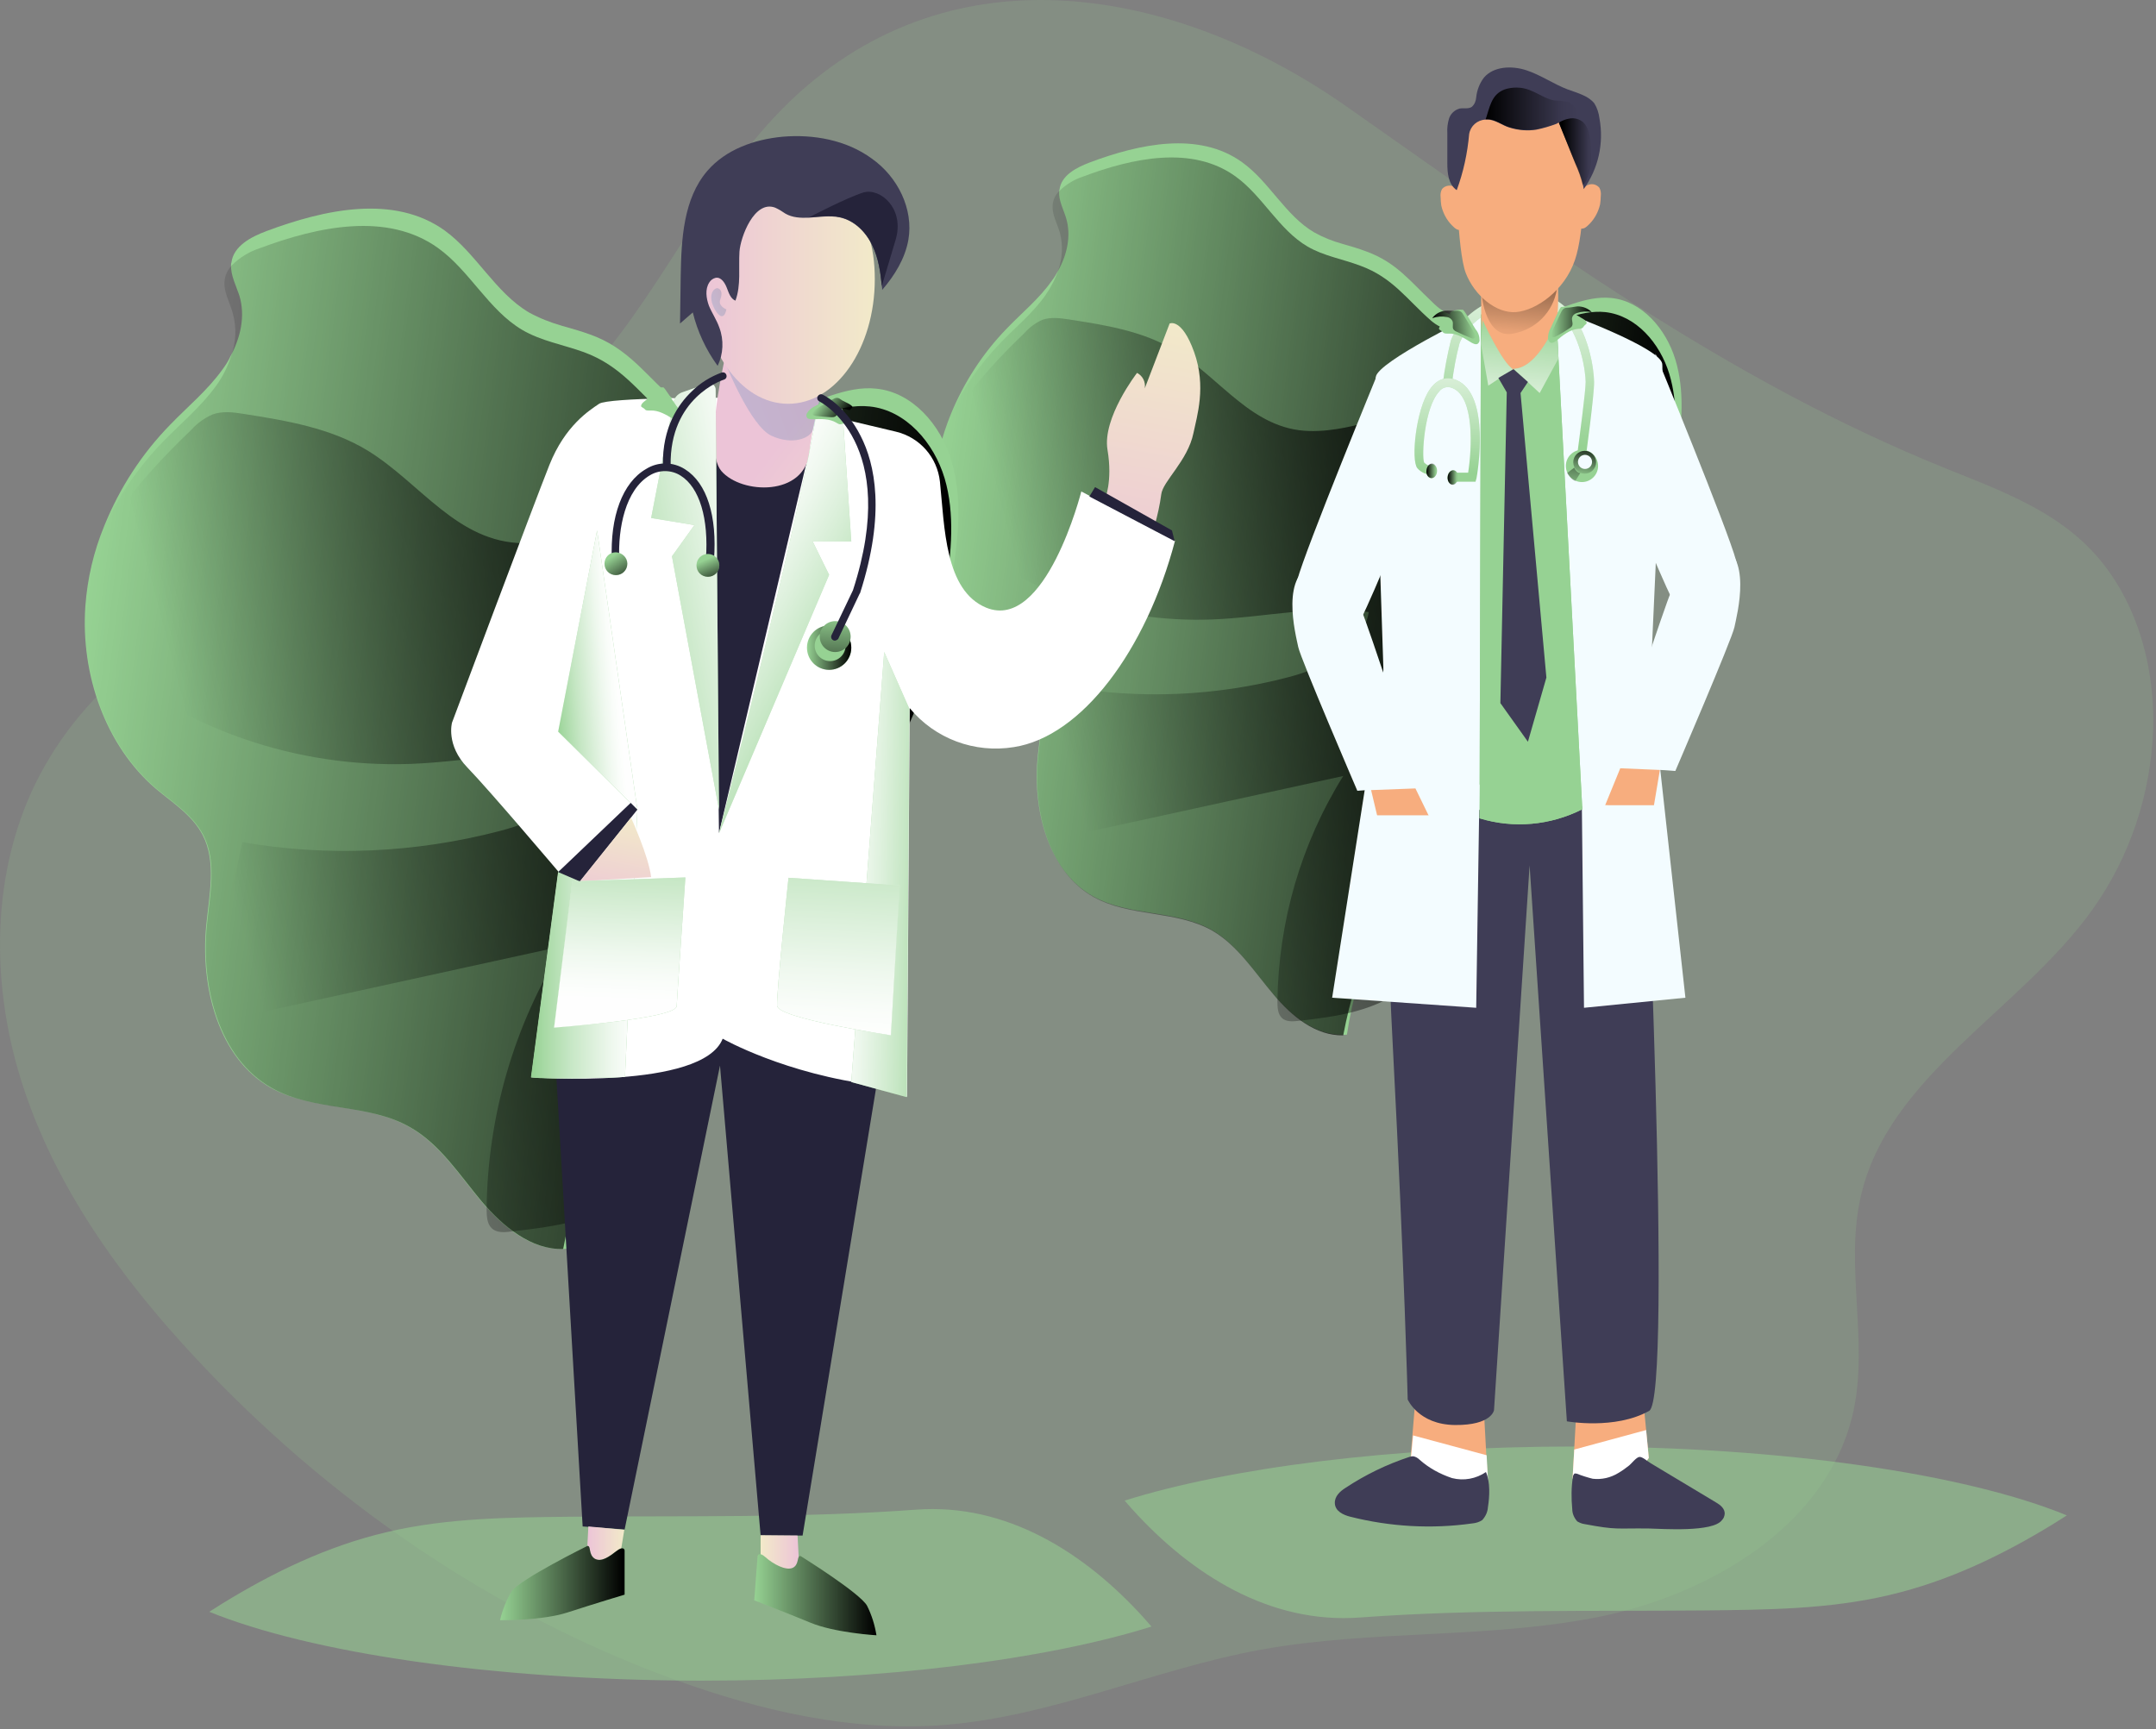 <svg width="793" height="636" viewBox="0 0 793 636" fill="none" xmlns="http://www.w3.org/2000/svg">
<rect x="0" y="0" width="793" height="636" fill="#808080" stroke="none"/>
<path opacity="0.18" d="M291.005 36.827C259.016 67.347 242.342 110.966 211.465 142.351C154.898 199.809 57.078 211.177 16.814 281.115C-3.318 315.96 -4.182 359.579 7.922 397.884C20.026 436.189 44.11 469.675 71.529 499.084C120.192 551.476 180.711 593.241 247.777 617.706C279.642 629.322 313.484 637.106 347.202 634.511C387.095 631.422 424.395 614 463.671 606.833C505.17 599.295 548.151 603.002 589.404 594.476C630.656 585.827 673.019 560.002 681.788 518.731C687.223 493.029 678.577 465.845 684.382 440.267C694.51 395.536 742.926 371.935 769.604 334.619C783.437 315.219 791.094 292.112 791.959 268.264C792.7 242.933 784.672 216.491 766.145 199.315C752.189 186.341 733.662 179.545 715.877 172.378C634.114 139.386 566.925 89.342 495.289 39.175C433.905 -3.95 351.278 -20.507 291.005 36.827Z" fill="#96D293"/>
<path d="M616.822 167.806C614.846 180.904 612.005 194.002 607.065 206.235C606.324 207.841 605.706 209.447 604.965 211.054C585.945 251.954 545.434 277.903 520.485 315.466C514.927 323.869 510.234 332.765 506.281 342.033C506.158 342.156 506.158 342.28 506.034 342.527C500.97 354.76 497.389 367.487 495.413 380.585C494.918 380.585 494.424 380.709 493.93 380.585C483.803 380.832 474.91 373.542 468.24 365.51C461.2 357.231 455.148 347.593 445.885 342.156C432.546 334.495 415.378 337.214 402.039 329.676C385.613 320.409 379.808 298.167 381.66 278.52C382.649 268.882 384.872 258.379 380.549 249.977C377.338 243.675 371.039 239.968 365.851 235.396C350.042 221.804 342.137 199.315 343.62 177.938C344.237 169.165 346.337 160.639 349.672 152.484C354.488 140.745 361.405 129.995 370.298 120.851C375.856 115.044 382.155 109.978 386.848 103.305C387.836 102.069 388.577 100.71 389.318 99.351C392.529 93.543 394.011 86.624 392.159 80.322C391.171 76.986 389.318 73.773 389.565 70.313C389.565 70.19 389.565 69.942 389.689 69.819C390.306 64.506 395.864 61.664 400.681 59.81C419.084 52.89 440.945 48.195 456.878 59.687C466.882 66.853 472.81 79.333 483.432 85.512C486.767 87.365 490.225 88.724 493.807 89.713C496.771 90.578 499.859 91.443 502.7 92.555C513.568 96.509 518.879 103.676 526.537 110.842C527.154 111.46 527.772 112.078 528.513 112.696C536.788 119.986 554.326 118.751 564.207 116.403C573.717 114.179 582.981 108.618 592.614 109.607C603.977 110.719 612.746 120.975 616.205 132.219C619.663 143.464 618.675 156.067 616.822 167.806Z" fill="#96D293"/>
<path d="M614.599 172.996C612.623 185.97 609.906 198.945 604.842 211.178C604.842 211.301 604.842 211.301 604.718 211.425C586.809 255.043 544.075 281.733 518.138 320.78C513.568 327.576 509.616 334.743 506.158 342.28C506.034 342.404 506.034 342.527 506.034 342.774C500.476 354.884 496.524 367.735 494.054 380.832C483.926 381.08 475.034 373.789 468.364 365.758C461.324 357.479 455.272 347.841 446.009 342.404C432.67 334.743 415.502 337.461 402.163 329.924C385.736 320.656 379.931 298.415 381.784 278.768C382.772 269.13 384.995 258.627 380.549 250.224C377.338 243.922 371.039 240.215 365.851 235.643C350.042 222.051 342.137 199.562 343.62 178.186C344.237 169.413 346.213 160.887 349.548 152.731C354.118 142.97 360.417 133.949 367.951 126.165C373.509 120.357 379.808 115.291 384.501 108.619C386.477 105.777 388.083 102.811 389.195 99.475C390.8 95.026 391.047 90.207 389.812 85.512C388.824 82.052 386.724 78.716 387.218 75.009C387.465 73.279 388.206 71.672 389.442 70.437C391.912 67.966 394.876 66.112 398.211 65C416.614 58.08 438.475 53.385 454.407 64.876C464.412 72.043 470.34 84.523 480.962 90.702C486.89 94.161 493.807 95.273 500.353 97.745C512.21 102.07 517.397 110.101 526.29 117.886C534.565 125.176 552.103 124.064 561.984 121.593C571.494 119.369 580.757 113.808 590.391 114.797C601.754 116.032 610.523 126.165 613.981 137.533C617.44 148.901 616.452 161.257 614.599 172.996Z" fill="url(#paint0_linear)"/>
<path d="M432.547 129.13C420.814 121.84 406.857 119.616 393.271 117.515C389.936 117.021 386.602 116.527 383.39 117.639C380.92 118.751 378.697 120.357 376.844 122.458C360.294 138.398 343.62 157.056 341.397 180.41C341.027 182.634 341.274 184.858 341.768 187.082C342.879 190.048 345.102 192.272 347.449 194.126C374.992 217.109 409.945 229.218 445.886 227.859C465.153 227.117 484.421 222.422 503.441 225.14C501.218 238.733 486.644 245.776 473.799 249.112C447.368 256.032 419.702 257.267 392.777 252.695L379.932 310.4L494.055 285.44C478.492 310.4 470.217 339.067 469.847 368.352C469.847 370.577 469.97 372.924 471.452 374.407C472.935 375.89 475.405 375.766 477.504 375.519C491.708 373.913 506.9 371.936 517.892 362.174C524.314 356.49 528.637 348.705 531.972 340.55C539.63 321.398 541.853 300.515 549.016 281.239C555.809 262.951 566.925 246.764 574.336 228.724C588.416 194.126 577.176 148.654 535.06 148.901C517.027 148.901 499.489 159.033 481.58 158.539C460.707 158.044 449.221 139.386 432.547 129.13Z" fill="url(#paint1_linear)"/>
<path opacity="0.54" d="M760.217 557.407L755.524 560.373C736.627 571.988 716.619 581.626 695.005 586.692C672.649 592.005 649.43 592.129 626.58 592.376C584.464 592.747 542.224 591.882 500.23 594.971C467.13 597.442 438.229 579.278 416.368 555.059C415.503 554.071 414.515 552.959 413.65 551.97C452.309 539.861 512.211 532.076 579.523 532.076C656.099 532.076 723.165 542.209 760.217 557.407Z" fill="#96D293"/>
<path opacity="0.54" d="M76.964 592.87L81.657 589.905C100.554 578.289 120.563 568.651 142.177 563.585C164.532 558.272 187.752 558.148 210.601 557.901C252.718 557.53 294.958 558.395 336.951 555.306C370.051 552.835 398.953 570.999 420.814 595.218C421.678 596.206 422.666 597.318 423.531 598.307C384.872 610.416 324.97 618.201 257.658 618.201C181.082 618.077 114.017 607.945 76.964 592.87Z" fill="#96D293"/>
<path d="M604.72 518.237L606.449 536.277C606.449 536.277 599.532 546.657 590.516 547.398C581.5 548.016 578.412 543.691 578.412 543.691L579.894 517.248" fill="#F7AD7E"/>
<path d="M578.412 543.815L579.03 533.188L605.461 526.021L606.449 536.277C606.449 536.277 599.532 546.657 590.516 547.398C581.5 548.016 578.412 543.815 578.412 543.815Z" fill="white"/>
<path d="M520.61 514.406L518.634 538.625C518.634 538.625 525.674 549.375 534.937 549.993C544.2 550.734 547.288 546.286 547.288 546.286L545.806 519.102" fill="#F7AD7E"/>
<path d="M547.411 546.286L546.793 535.288L519.745 527.998L518.757 538.501C518.757 538.501 525.797 549.251 535.06 549.869C544.323 550.487 547.411 546.286 547.411 546.286Z" fill="white"/>
<path d="M509.988 283.587C509.988 283.587 508.382 309.906 512.458 388.123C516.534 466.339 517.769 514.777 517.769 514.777C517.769 514.777 521.721 524.044 535.183 524.168C548.646 524.291 549.511 518.731 549.511 518.731L562.603 318.308L576.312 522.809C576.312 522.809 593.974 526.021 606.572 518.978C615.464 514.036 604.596 283.216 604.596 283.216C604.596 283.216 561.491 307.064 509.988 283.587Z" fill="#3F3D56"/>
<path d="M542.594 115.661C542.594 115.661 506.776 132.96 506.035 138.644C505.171 144.328 510.111 283.586 510.111 283.586C510.111 283.586 521.721 298.661 557.292 298.661C593.727 298.661 603.113 288.282 604.719 283.339C606.325 278.52 612.13 139.633 611.389 133.825C610.648 128.018 577.547 115.785 577.547 115.785L542.594 115.661Z" fill="#F3FCFF"/>
<path d="M583.104 169.412L579.893 168.918C581.005 160.516 583.228 143.834 583.228 140.498C583.228 137.162 581.499 122.705 573.594 115.414C570.136 112.202 565.566 110.719 560.873 111.213C541.852 112.943 537.035 125.547 536.788 126.412C535.553 131.107 534.689 135.926 534.071 140.745H530.736C531.354 135.679 532.342 130.613 533.577 125.547V125.423C533.824 124.805 538.764 109.854 560.502 108C566.06 107.383 571.618 109.113 575.694 112.943C584.586 121.098 586.315 136.668 586.315 140.498C586.439 144.946 583.228 168.424 583.104 169.412Z" fill="#96D293"/>
<path d="M583.104 169.412L579.893 168.918C581.005 160.516 583.228 143.834 583.228 140.498C583.228 137.162 581.499 122.705 573.594 115.414C570.136 112.202 565.566 110.719 560.873 111.213C541.852 112.943 537.035 125.547 536.788 126.412C535.553 131.107 534.689 135.926 534.071 140.745H530.736C531.354 135.679 532.342 130.613 533.577 125.547V125.423C533.824 124.805 538.764 109.854 560.502 108C566.06 107.383 571.618 109.113 575.694 112.943C584.586 121.098 586.315 136.668 586.315 140.498C586.439 144.946 583.228 168.424 583.104 169.412Z" fill="url(#paint2_linear)"/>
<path d="M581.746 288.776L582.611 370.699L619.911 366.992L605.583 237.002L581.746 288.776Z" fill="#F3FCFF"/>
<path d="M544.693 115.661L544.199 301.009C556.797 304.839 570.26 303.604 581.993 297.673L572.359 115.538L558.403 118.874L544.693 115.661Z" fill="#96D293"/>
<path d="M544.693 115.661L544.199 301.009C556.797 304.839 570.26 303.604 581.993 297.673L572.359 115.538L558.403 118.874L544.693 115.661Z" fill="#96D293"/>
<path d="M544.94 94.655C544.94 94.655 544.693 107.135 544.817 116.279C544.94 123.075 546.916 136.173 559.267 136.173C571.618 136.173 572.977 119.492 572.853 116.279C573.224 111.46 573.224 106.517 572.853 101.698C571.989 93.914 545.681 89.218 544.94 94.655Z" fill="#F7AD7E"/>
<path d="M545.064 108.989C545.064 108.989 546.547 124.805 556.551 122.704C564.826 121.222 571.248 114.796 572.607 106.517C573.348 102.934 572.236 99.351 569.519 96.879L545.064 108.989Z" fill="url(#paint3_linear)"/>
<path d="M579.277 95.644C575.448 107.012 564.95 114.179 557.663 114.797C550.376 115.414 542.347 108.742 539.136 100.463C535.925 92.184 535.431 60.181 535.431 60.181C535.307 58.08 535.801 55.98 536.666 54.003C537.654 51.655 539.507 44.735 542.1 42.635C553.71 39.545 565.938 39.916 577.424 43.376C579.894 45.477 581.129 52.273 581.623 53.508C581.87 54.25 581.994 54.991 582.117 55.856C583.105 63.641 582.735 85.635 579.277 95.644Z" fill="#F7AD7E"/>
<path d="M535.184 68.83C533.578 67.841 531.478 68.212 530.367 69.571C529.873 70.56 529.749 71.548 529.873 72.537C529.873 73.525 529.996 74.638 530.12 75.626C530.737 78.344 532.096 80.939 534.072 82.916C534.566 83.411 535.06 83.905 535.678 84.276C536.295 84.646 537.036 84.646 537.777 84.523C538.889 83.905 539.506 82.793 539.63 81.557C540 78.962 539.753 76.367 539.012 73.896C538.271 71.919 536.913 70.066 535.184 68.83Z" fill="#F7AD7E"/>
<path d="M583.475 68.336C585.081 67.347 587.057 67.594 588.292 69.077C588.786 70.066 588.91 71.054 588.786 72.043C588.786 73.031 588.663 74.143 588.539 75.132C587.922 77.85 586.563 80.445 584.587 82.422C584.093 82.916 583.599 83.411 582.981 83.781C582.364 84.152 581.623 84.152 580.882 84.029C579.77 83.411 579.152 82.299 579.029 81.063C578.658 78.468 578.782 75.873 579.647 73.402C580.511 71.425 581.746 69.695 583.475 68.336Z" fill="#F7AD7E"/>
<path d="M544.199 288.776L542.964 370.699L489.979 366.992L510.358 237.002L544.199 288.776Z" fill="#F3FCFF"/>
<path d="M506.776 137.285C506.776 137.285 480.098 202.157 477.134 213.401C474.17 224.646 483.557 258.626 487.262 252.819C498.625 234.902 509.741 206.852 509.741 206.852L506.776 137.285Z" fill="#F3FCFF"/>
<path d="M608.918 130.119C608.918 130.119 635.596 194.99 638.561 206.235C641.525 217.479 632.138 251.46 628.433 245.652C617.07 227.735 605.954 199.686 605.954 199.686L608.918 130.119Z" fill="#F3FCFF"/>
<path d="M614.352 218.468C613.611 219.209 592.367 282.722 592.367 282.722C592.367 282.722 606.077 282.722 616.204 283.587C616.204 283.587 637.078 235.025 637.942 230.701C638.807 226.376 645.106 202.899 631.026 200.057C616.946 197.215 614.352 218.468 614.352 218.468Z" fill="#F3FCFF"/>
<path d="M501.219 225.758C501.96 226.499 523.08 290.012 523.08 290.012C523.08 290.012 509.37 290.012 499.242 290.877C499.242 290.877 478.369 242.315 477.505 237.991C476.64 233.666 470.341 210.189 484.421 207.347C498.501 204.505 501.219 225.758 501.219 225.758Z" fill="#F3FCFF"/>
<path d="M582.487 69.571C582.487 69.077 582.363 68.583 582.24 68.089C581.622 65.37 580.634 62.652 579.523 60.181C577.67 55.856 576.064 51.531 574.212 47.083C573.965 46.341 573.594 45.723 573.347 44.982V44.858V44.982C573.1 45.229 572.73 45.476 572.359 45.6C570.012 46.465 567.542 47.206 565.072 47.7C561.861 48.195 558.526 47.947 555.315 46.959C552.598 46.218 549.88 43.87 546.916 43.993H546.422C543.334 44.117 540.864 46.341 540.37 49.307C539.753 56.35 538.27 63.27 535.8 69.942C532.713 67.841 532.342 63.64 532.342 60.057C532.342 56.474 532.342 52.643 532.342 48.936C532.219 47.083 532.466 45.353 532.96 43.623C533.577 41.769 535.059 40.41 536.912 39.916C538.394 39.669 540.123 40.163 541.358 39.298C542.346 38.433 542.84 37.197 542.964 35.838C543.211 33.243 544.199 30.648 545.805 28.548C549.386 24.347 556.056 24.099 561.367 25.829C566.678 27.559 571.371 30.896 576.558 32.873C580.264 34.232 584.216 35.22 586.439 38.062C587.427 39.669 588.045 41.522 588.292 43.499C590.021 52.89 587.798 62.157 582.487 69.571Z" fill="#3F3D56"/>
<path d="M583.599 66.112C583.228 66.853 582.734 67.594 582.117 68.089C581.499 65.37 580.511 62.652 579.4 60.181C577.423 55.114 575.324 50.048 573.348 45.106C574.583 44.364 575.818 43.87 577.176 43.623C579.029 43.252 580.882 43.746 582.364 44.982C583.352 46.094 584.093 47.33 584.463 48.813C584.958 51.16 585.204 53.632 585.204 56.103C585.575 59.439 584.957 62.899 583.599 66.112Z" fill="url(#paint4_linear)"/>
<path d="M580.635 42.758C578.288 43.746 576.065 45.229 574.212 46.959C573.965 46.218 573.595 45.6 573.348 44.858V44.735V44.858C573.101 45.106 572.73 45.353 572.36 45.476C570.013 46.341 567.543 47.083 565.073 47.577C561.862 48.071 558.527 47.824 555.316 46.836C552.598 46.094 549.881 43.746 546.917 43.87H546.423C546.546 43.376 546.793 43.005 546.917 42.387C548.275 37.939 549.264 33.985 554.327 32.626C557.415 31.884 560.626 32.131 563.467 33.49C566.184 34.603 568.778 36.456 571.742 36.95C573.471 36.95 575.324 37.197 577.053 37.568C579.153 38.804 580.511 40.657 580.635 42.758Z" fill="url(#paint5_linear)"/>
<path d="M504.306 290.63L506.776 301.009L525.549 300.144L520.609 290.012L504.306 290.63Z" fill="#F7AD7E"/>
<path d="M595.95 282.598L590.392 296.19L608.177 297.178L610.524 283.215L595.95 282.598Z" fill="#F7AD7E"/>
<path d="M531.848 299.897H502.947V305.087H531.848V299.897Z" fill="#F3FCFF"/>
<path d="M611.636 296.19H585.081V301.009H611.636V296.19Z" fill="#F3FCFF"/>
<path d="M542.718 177.197H534.813V173.861H540C541.359 165.211 542.471 146.059 534.195 142.722C532.466 141.981 530.49 142.475 529.379 143.958C523.821 149.889 522.833 167.93 523.821 170.154C524.685 171.019 525.797 171.513 527.032 171.389L527.526 174.602C525.179 174.849 522.833 173.984 521.35 172.254C518.88 169.536 520.733 150.63 525.92 143.217C528.514 139.51 531.849 138.274 535.554 139.757C548.523 144.946 543.335 174.602 543.088 175.838L542.718 177.197Z" fill="#96D293"/>
<path d="M542.718 177.197H534.813V173.861H540C541.359 165.211 542.471 146.059 534.195 142.722C532.466 141.981 530.49 142.475 529.379 143.958C523.821 149.889 522.833 167.93 523.821 170.154C524.685 171.019 525.797 171.513 527.032 171.389L527.526 174.602C525.179 174.849 522.833 173.984 521.35 172.254C518.88 169.536 520.733 150.63 525.92 143.217C528.514 139.51 531.849 138.274 535.554 139.757C548.523 144.946 543.335 174.602 543.088 175.838L542.718 177.197Z" fill="url(#paint6_linear)"/>
<path d="M528.553 173.508C528.69 172.082 527.92 170.841 526.834 170.736C525.747 170.632 524.756 171.704 524.619 173.13C524.482 174.557 525.252 175.798 526.338 175.902C527.425 176.006 528.416 174.935 528.553 173.508Z" fill="#96D293"/>
<path d="M536.343 175.75C536.48 174.323 535.71 173.082 534.624 172.978C533.537 172.874 532.546 173.946 532.409 175.372C532.272 176.799 533.042 178.04 534.128 178.144C535.215 178.248 536.206 177.176 536.343 175.75Z" fill="#96D293"/>
<path d="M524.685 172.995C524.809 171.513 525.797 170.4 526.908 170.524C528.02 170.648 528.761 171.883 528.637 173.366C528.514 174.849 527.526 175.961 526.414 175.837C525.303 175.714 524.438 174.478 524.685 172.995Z" fill="url(#paint7_linear)"/>
<path d="M532.466 175.467C532.589 173.984 533.577 172.872 534.689 172.995C535.8 173.119 536.541 174.354 536.418 175.837C536.294 177.32 535.306 178.432 534.195 178.309C533.083 178.185 532.342 176.826 532.466 175.467Z" fill="url(#paint8_linear)"/>
<path d="M581.869 177.32C585.143 177.32 587.797 174.665 587.797 171.389C587.797 168.113 585.143 165.458 581.869 165.458C578.595 165.458 575.94 168.113 575.94 171.389C575.94 174.665 578.595 177.32 581.869 177.32Z" fill="#96D293"/>
<path d="M582.858 174.232C585.177 174.232 587.057 172.351 587.057 170.03C587.057 167.71 585.177 165.829 582.858 165.829C580.538 165.829 578.658 167.71 578.658 170.03C578.658 172.351 580.538 174.232 582.858 174.232Z" fill="url(#paint9_linear)"/>
<path d="M582.981 172.501C584.414 172.501 585.575 171.339 585.575 169.906C585.575 168.473 584.414 167.312 582.981 167.312C581.549 167.312 580.388 168.473 580.388 169.906C580.388 171.339 581.549 172.501 582.981 172.501Z" fill="#F3FCFF"/>
<path d="M579.029 172.007L576.436 173.984C576.436 173.984 577.918 176.579 579.4 176.949L581.252 173.984C581.252 173.984 579.894 173.984 579.029 172.007Z" fill="url(#paint10_linear)"/>
<path d="M631.274 552.711C632.756 553.576 634.485 554.935 634.361 556.912C634.238 557.777 633.991 558.519 633.373 559.137C630.038 563.708 611.512 562.349 606.201 562.226C594.221 562.102 594.715 562.844 582.858 560.619C581.87 560.496 581.005 560.125 580.141 559.631C579.029 558.395 578.288 556.789 578.288 555.059C577.918 551.105 577.917 547.151 578.535 543.197C578.535 542.826 578.782 542.455 579.029 542.085C579.276 541.961 579.647 541.961 580.017 542.085C581.87 542.826 583.846 543.444 585.822 543.938C589.157 544.309 592.368 543.567 595.209 541.837C596.691 540.972 598.05 539.984 599.285 538.995C600.149 538.254 601.878 536.03 602.99 535.906C604.101 535.783 606.078 537.636 607.189 538.254L612.13 541.22L631.274 552.711Z" fill="#3F3D56"/>
<path d="M534.072 543.691C529.625 542.208 525.55 539.984 522.091 536.895C521.474 536.277 520.609 535.783 519.745 535.659C519.251 535.659 518.88 535.783 518.386 535.906C510.111 538.625 502.206 542.455 494.919 547.274C492.943 548.51 490.844 550.363 490.967 552.958C491.091 555.924 494.178 557.283 496.649 557.901C511.346 561.608 526.538 562.473 541.482 560.372C542.841 560.249 544.076 559.878 545.188 559.137C546.423 557.777 547.164 556.171 547.287 554.318C547.905 550.487 548.152 545.05 546.546 541.467C542.964 543.938 538.395 544.803 534.072 543.691Z" fill="#3F3D56"/>
<path d="M545.311 117.762C545.311 117.762 552.598 133.702 556.55 135.802L547.411 141.857L544.693 126.411L545.311 117.762Z" fill="#96D293"/>
<path d="M572.607 117.886C572.607 117.886 566.061 135.432 556.674 135.679L566.308 144.576L573.224 131.849L572.607 117.886Z" fill="#96D293"/>
<path d="M545.311 117.762C545.311 117.762 552.598 133.702 556.55 135.802L547.411 141.857L544.693 126.411L545.311 117.762Z" fill="url(#paint11_linear)"/>
<path d="M572.607 117.886C572.607 117.886 566.061 135.432 556.674 135.679L566.308 144.576L573.224 131.849L572.607 117.886Z" fill="url(#paint12_linear)"/>
<path d="M551.116 139.015L554.204 144.328L551.857 258.626L561.985 272.836L568.778 249.235L559.268 144.575L561.985 140.498L556.674 135.802L551.116 139.015Z" fill="#3F3D56"/>
<path d="M583.599 118.751C583.723 119.121 582.611 119.739 582.487 120.11C582.117 120.851 581.252 120.975 580.388 120.975C577.424 121.222 574.83 123.323 572.483 125.3C571.866 125.794 570.878 126.412 570.137 125.918C569.766 125.67 569.519 125.176 569.395 124.805C569.272 123.323 569.642 121.84 570.384 120.604C571.372 118.504 573.718 113.067 574.212 112.943C575.571 112.696 576.93 112.696 578.288 113.067C579.4 113.561 578.906 113.685 579.029 114.673C579.153 115.662 580.017 115.909 580.758 116.403C581.623 117.021 583.352 117.639 583.599 118.751Z" fill="#96D293"/>
<path d="M574.088 115.044C572.977 117.391 571.865 119.739 570.753 122.21C570.506 122.705 570.383 123.322 570.753 123.817C571.124 124.187 571.865 124.064 572.359 123.693C574.088 122.828 575.694 121.84 577.299 120.728C577.793 120.48 578.164 120.11 578.287 119.739C578.658 118.75 577.917 117.638 578.287 116.65C578.534 115.908 579.152 115.414 579.893 115.167C581.746 114.549 583.598 114.426 585.451 114.796C584.092 113.437 582.24 112.696 580.264 112.696C578.905 112.819 577.546 113.19 576.188 113.19C575.076 113.314 574.582 113.931 574.088 115.044Z" fill="url(#paint13_linear)"/>
<path d="M531.848 118.133C532.589 117.515 533.33 117.144 533.453 116.156C533.453 115.167 532.959 115.167 533.947 114.549C535.182 114.055 536.664 113.808 538.023 113.931C538.517 113.931 541.481 119.121 542.716 121.098C543.705 122.21 544.199 123.693 544.199 125.176C544.199 125.67 543.952 126.041 543.581 126.411C542.84 126.906 541.975 126.411 541.234 126.041C538.641 124.434 535.923 122.581 532.836 122.705C532.095 122.705 531.107 122.828 530.613 122.087C530.365 121.716 529.254 121.345 529.254 120.851C529.501 119.615 531.107 118.75 531.848 118.133Z" fill="#96D293"/>
<path d="M535.924 114.302C534.565 114.426 533.207 114.179 531.725 114.302C529.748 114.426 528.019 115.414 526.784 117.021C528.637 116.403 530.489 116.279 532.342 116.65C533.083 116.774 533.824 117.268 534.195 118.009C534.689 118.998 534.071 120.233 534.565 121.098C534.812 121.469 535.306 121.84 535.677 121.963C537.406 122.828 539.135 123.57 540.988 124.311C541.482 124.558 542.223 124.682 542.593 124.187C542.964 123.693 542.717 123.075 542.346 122.581C540.988 120.233 539.629 118.009 538.271 115.785C537.777 114.92 537.282 114.302 535.924 114.302Z" fill="url(#paint14_linear)"/>
<path d="M350.412 211.053C348.066 226.375 344.854 241.574 338.926 255.907C338.185 257.761 337.32 259.738 336.456 261.591C314.347 309.288 267.043 339.561 237.895 383.427C231.349 393.188 225.915 403.568 221.345 414.442C221.221 414.565 221.221 414.812 221.098 414.936C215.17 429.146 211.094 444.097 208.747 459.296C208.13 459.296 207.635 459.419 207.018 459.419C195.285 459.79 184.786 451.14 177.005 441.873C168.854 432.111 161.69 420.867 150.821 414.689C135.259 405.668 115.251 408.881 99.565 400.108C80.421 389.234 73.628 363.286 75.851 340.426C76.963 329.058 79.68 316.949 74.493 307.063C70.664 299.773 63.5 295.325 57.325 290.135C38.798 274.319 29.659 248.123 31.388 223.039C32.129 212.783 34.475 202.774 38.428 193.26C43.986 179.544 52.137 166.941 62.512 156.314C69.058 149.518 76.345 143.587 81.903 135.802C83.015 134.319 84.003 132.713 84.744 131.107C88.449 124.311 90.302 116.279 88.079 108.865C86.843 105.034 84.744 101.204 84.991 97.25C84.991 97.003 84.991 96.879 85.114 96.632C85.855 90.454 92.401 87.118 97.959 85.017C119.45 76.985 144.893 71.425 163.543 84.77C175.153 93.172 182.193 107.629 194.543 114.92C198.372 117.02 202.448 118.627 206.771 119.862C210.229 120.851 213.811 121.839 217.146 123.075C229.867 127.647 236.043 136.049 245.059 144.452C245.8 145.193 246.541 145.934 247.405 146.552C257.039 155.078 277.418 153.596 289.152 150.877C300.267 148.282 311.013 141.733 322.376 142.969C335.591 144.328 345.966 156.19 349.918 169.412C353.994 183.004 352.512 197.338 350.412 211.053Z" fill="#96D293"/>
<path d="M347.819 216.985C345.472 232.183 342.261 247.258 336.456 261.468C336.456 261.592 336.456 261.715 336.332 261.839C315.459 312.748 265.561 343.762 235.302 389.358C229.991 397.266 225.297 405.669 221.345 414.442C221.222 414.565 221.222 414.812 221.098 414.936C214.676 429.146 209.982 444.097 207.141 459.419C195.408 459.79 185.033 451.141 177.129 441.873C168.977 432.112 161.814 420.867 150.945 414.689C135.383 405.669 115.374 409.005 99.812 400.108C80.668 389.234 73.875 363.286 76.098 340.426C77.21 329.182 79.927 316.949 74.74 307.064C70.911 299.773 63.747 295.325 57.572 290.135C39.045 274.319 29.906 248.123 31.635 223.039C32.376 212.783 34.722 202.775 38.551 193.384C43.986 181.892 51.149 171.513 60.042 162.369C66.588 155.696 73.875 149.642 79.433 141.981C81.78 138.768 83.632 135.185 84.867 131.354C86.843 126.164 87.091 120.48 85.608 115.167C84.497 111.089 82.027 107.135 82.644 102.934C82.891 100.957 83.879 99.103 85.238 97.621C88.079 94.779 91.66 92.555 95.489 91.319C116.98 83.287 142.423 77.85 161.073 91.195C172.806 99.598 179.722 114.055 192.073 121.345C198.99 125.423 207.141 126.782 214.676 129.501C228.509 134.567 234.561 143.958 244.935 153.101C254.569 161.627 274.948 160.268 286.681 157.426C297.797 154.831 308.543 148.282 319.905 149.518C333.121 150.877 343.496 162.74 347.448 175.961C351.277 188.935 349.918 203.269 347.819 216.985Z" fill="url(#paint15_linear)"/>
<path d="M135.383 165.829C121.673 157.426 105.37 154.708 89.561 152.236C85.732 151.619 81.78 151.124 78.074 152.484C75.11 153.843 72.516 155.696 70.417 158.044C51.149 176.579 31.635 198.45 29.041 225.634C28.671 228.229 28.794 230.824 29.535 233.295C30.77 236.755 33.487 239.35 36.205 241.574C68.317 268.388 109.199 282.474 151.068 280.991C173.547 280.126 196.026 274.689 218.257 277.779C215.664 293.595 198.619 301.874 183.675 305.704C152.797 313.736 120.562 315.219 89.19 309.782L74.122 377.125L207.265 347.964C189.109 377.001 179.352 410.487 178.981 444.715C178.981 447.186 179.105 450.152 180.834 451.758C182.563 453.488 185.404 453.365 187.874 452.994C204.424 451.14 222.21 448.793 235.055 437.425C242.589 430.752 247.653 421.608 251.481 412.217C260.374 389.852 262.968 365.51 271.366 343.021C279.271 321.644 292.239 302.739 300.885 281.733C317.312 241.45 304.096 188.317 255.063 188.565C234.067 188.565 213.564 200.303 192.567 199.809C168.236 199.562 154.774 177.814 135.383 165.829Z" fill="url(#paint16_linear)"/>
<path d="M204.672 396.772L214.306 561.484L229.744 562.596L264.821 391.953L279.766 564.821H295.204L322.376 399.367L264.821 366.869L204.672 396.772Z" fill="#25233A"/>
<path d="M406.362 183.745C406.362 183.745 409.327 177.196 407.35 165.458C405.374 153.719 418.219 137.161 418.219 137.161C420.319 138.273 421.43 140.498 421.06 142.845L430.2 118.997C430.2 118.997 434.646 116.773 439.216 129.5C443.786 142.228 440.204 153.225 438.969 159.28C436.869 169.535 427.606 177.073 427.112 181.892C426.618 185.722 425.753 189.429 424.765 193.136L406.362 183.745Z" fill="url(#paint17_linear)"/>
<path d="M264.574 146.305C264.574 146.305 223.816 146.182 220.358 148.529C216.9 150.877 207.883 156.438 202.079 171.018C196.274 185.599 166.261 265.793 166.261 265.793C166.261 265.793 163.914 274.072 171.942 282.351C179.97 290.629 205.413 320.656 205.413 320.656L195.409 396.278C195.409 396.278 258.399 400.973 265.809 382.068C265.809 382.068 288.782 395.165 322.5 399.243L333.616 403.444L334.604 260.479C343.867 271.724 358.441 277.161 372.892 274.813C397.841 270.983 421.554 239.226 432.176 198.944L397.717 180.78C397.717 180.78 384.625 232.43 362.764 223.534C347.449 217.232 347.449 193.754 345.72 177.197C344.732 168.176 338.309 160.886 329.54 158.785L300.392 151.866L264.574 146.305Z" fill="white"/>
<path d="M234.438 297.796L229.868 396.154C229.868 396.154 201.584 397.266 195.285 396.278L205.289 320.656L234.438 297.796Z" fill="#96D293"/>
<path d="M234.438 297.796L229.868 396.154C229.868 396.154 201.584 397.266 195.285 396.278L205.289 320.656L234.438 297.796Z" fill="url(#paint18_linear)"/>
<path d="M334.48 260.726L325.217 239.844L313.113 398.007L333.492 403.568L334.48 260.726Z" fill="#96D293"/>
<path d="M334.48 260.726L325.217 239.844L313.113 398.007L333.492 403.568L334.48 260.726Z" fill="url(#paint19_linear)"/>
<path d="M262.598 161.875C262.598 161.875 285.076 177.197 297.551 166.323L264.45 306.446L262.598 161.875Z" fill="#25233A"/>
<path d="M268.278 124.681C268.278 124.681 257.904 164.593 265.314 173.242C272.725 181.892 295.944 182.633 297.674 166.446C299.403 150.259 307.06 128.635 307.06 128.635L268.278 124.681Z" fill="url(#paint20_linear)"/>
<path opacity="0.19" d="M267.167 134.443C267.167 134.443 276.06 156.685 283.717 160.268C291.375 163.851 298.044 161.257 299.032 158.044C300.02 154.955 303.973 138.273 303.973 138.273L267.167 134.443Z" fill="url(#paint21_linear)"/>
<path d="M321.758 102.687C321.758 128.017 307.555 148.529 289.893 148.529C272.231 148.529 258.027 128.017 258.027 102.687C258.027 77.356 273.59 68.088 291.251 68.088C308.913 68.088 321.758 77.479 321.758 102.687Z" fill="url(#paint22_linear)"/>
<path d="M334.109 88.23C332.874 95.149 329.045 101.328 324.476 106.641C324.476 106.147 324.476 105.776 324.352 105.282C323.858 100.215 323.117 95.026 320.894 90.454C318.547 85.388 314.224 81.063 308.79 79.951C305.208 79.209 301.256 79.827 297.551 80.074C294.463 80.198 291.499 80.074 288.905 78.592C287.67 77.727 286.435 76.985 285.076 76.367C277.419 73.525 272.355 87.241 271.984 92.555C271.614 98.609 272.602 104.911 270.502 110.595C268.649 109.854 268.032 107.629 267.291 105.776C266.55 103.922 265.191 101.822 263.215 102.193C262.227 102.44 261.362 103.057 260.868 103.922C259.263 106.394 259.757 109.73 260.745 112.448C261.856 115.167 263.586 117.638 264.574 120.48C266.303 125.052 266.056 130.242 263.956 134.567C259.633 128.635 256.546 121.963 254.816 114.92L250.123 118.997L250.37 101.451C250.617 87.859 251.358 73.155 260.127 62.899C266.92 54.991 277.419 51.284 287.793 50.295C299.28 49.307 311.384 51.531 320.647 58.327C330.157 64.999 336.086 76.862 334.109 88.23Z" fill="#3F3D56"/>
<path d="M329.415 88.23C325.957 99.721 324.351 105.158 324.351 105.158C323.857 100.092 323.116 94.902 320.893 90.33C318.546 85.264 314.224 80.939 308.789 79.827C305.207 79.086 301.255 79.704 297.55 79.951C297.55 79.951 311.506 72.66 317.558 70.807C323.734 68.954 332.873 76.738 329.415 88.23Z" fill="#25233A"/>
<path opacity="0.19" d="M267.168 113.808C267.168 113.808 263.957 112.572 264.945 110.101C265.933 107.629 265.068 106.27 263.957 106.023C262.845 105.776 259.881 108.247 262.969 113.931C266.303 119.368 267.168 113.808 267.168 113.808Z" fill="url(#paint23_linear)"/>
<path d="M260.128 141.116L250.865 144.328C249.259 144.946 248.024 146.305 247.777 147.912L239.502 190.542L255.435 193.137L247.16 204.628L264.451 297.796L263.216 143.34C263.216 141.981 262.104 140.992 260.869 140.992C260.622 140.992 260.375 141.116 260.128 141.116Z" fill="#96D293"/>
<path d="M300.268 151.989L310.149 155.573L313.113 199.191H298.909L304.961 211.424L264.45 306.569C264.45 306.446 295.451 184.734 300.268 151.989Z" fill="#96D293"/>
<path d="M260.128 141.116L250.865 144.328C249.259 144.946 248.024 146.305 247.777 147.912L239.502 190.542L255.435 193.137L247.16 204.628L264.451 297.796L263.216 143.34C263.216 141.981 262.104 140.992 260.869 140.992C260.622 140.992 260.375 141.116 260.128 141.116Z" fill="url(#paint24_linear)"/>
<path d="M300.268 151.989L310.149 155.573L313.113 199.191H298.909L304.961 211.424L264.45 306.569C264.45 306.446 295.451 184.734 300.268 151.989Z" fill="url(#paint25_linear)"/>
<path d="M219.617 195.113L205.29 269.129L234.438 297.796L219.617 195.113Z" fill="#96D293"/>
<path d="M219.617 195.113L205.29 269.129L234.438 297.796L229.004 260.109L219.617 195.113Z" fill="url(#paint26_linear)"/>
<path d="M234.438 297.796L213.318 324.239L205.29 320.779L231.968 295.325L234.438 297.796Z" fill="#25233A"/>
<path d="M232.092 300.762C232.092 300.762 238.514 314.725 239.502 322.633L213.318 324.116L232.092 300.762Z" fill="url(#paint27_linear)"/>
<path d="M210.477 324.239L252.1 322.756C252.1 322.756 249.136 365.386 248.889 370.082C248.641 374.777 203.808 377.99 203.808 377.99L210.477 324.239Z" fill="white"/>
<path d="M330.898 325.722L290.017 322.88C290.017 322.88 285.571 365.263 285.818 369.958C286.065 374.654 327.687 380.832 327.687 380.832L330.898 325.722Z" fill="white"/>
<path d="M210.477 324.239L252.1 322.756C252.1 322.756 249.136 365.386 248.889 370.082C248.641 374.777 203.808 377.99 203.808 377.99L210.477 324.239Z" fill="#96D293"/>
<path d="M210.477 324.239L252.1 322.756C252.1 322.756 249.136 365.386 248.889 370.082C248.641 374.777 203.808 377.99 203.808 377.99L210.477 324.239Z" fill="url(#paint28_linear)"/>
<path d="M330.898 325.722L290.017 322.88C290.017 322.88 285.571 365.263 285.818 369.958C286.065 374.654 327.687 380.832 327.687 380.832L330.898 325.722Z" fill="#96D293"/>
<path d="M330.898 325.722L290.017 322.88C290.017 322.88 285.571 365.263 285.818 369.958C286.065 374.654 327.687 380.832 327.687 380.832L330.898 325.722Z" fill="url(#paint29_linear)"/>
<path d="M400.681 182.634L402.78 179.174L431.064 195.114L432.052 199.068L400.681 182.634Z" fill="#25233A"/>
<path d="M260.992 207.223C260.128 207.223 259.51 206.482 259.633 205.74C260.745 190.789 257.287 179.297 250.37 174.972C246.912 172.748 242.466 172.748 239.007 174.849C229.991 180.162 227.274 194.372 227.768 205.74C227.892 206.482 227.398 207.223 226.657 207.347C225.915 207.47 225.174 206.976 225.051 206.234C225.051 206.111 225.051 205.987 225.051 205.987C224.31 190.047 229.003 177.444 237.649 172.501C241.972 169.783 247.53 169.783 251.976 172.625C260.004 177.691 263.833 189.8 262.598 205.987C262.351 206.605 261.733 207.223 260.992 207.223Z" fill="#25233A"/>
<path d="M230.733 207.347C230.733 209.694 228.88 211.548 226.533 211.548C224.187 211.548 222.334 209.694 222.334 207.347C222.334 204.999 224.187 203.146 226.533 203.146C228.88 203.269 230.733 205.123 230.733 207.347Z" fill="#96D293"/>
<path d="M264.573 207.964C264.573 210.312 262.721 212.166 260.374 212.166C258.027 212.166 256.175 210.312 256.175 207.964C256.175 205.617 258.027 203.763 260.374 203.763C262.721 203.763 264.573 205.617 264.573 207.964Z" fill="#96D293"/>
<path d="M230.733 207.347C230.733 209.694 228.88 211.548 226.533 211.548C224.187 211.548 222.334 209.694 222.334 207.347C222.334 204.999 224.187 203.146 226.533 203.146C228.88 203.269 230.733 205.123 230.733 207.347Z" fill="url(#paint30_linear)"/>
<path d="M264.573 207.964C264.573 210.312 262.721 212.166 260.374 212.166C258.027 212.166 256.175 210.312 256.175 207.964C256.175 205.617 258.027 203.763 260.374 203.763C262.721 203.763 264.573 205.617 264.573 207.964Z" fill="url(#paint31_linear)"/>
<path d="M304.961 246.393C309.463 246.393 313.113 242.742 313.113 238.238C313.113 233.734 309.463 230.083 304.961 230.083C300.459 230.083 296.81 233.734 296.81 238.238C296.81 242.742 300.459 246.393 304.961 246.393Z" fill="#96D293"/>
<path d="M304.961 246.393C309.463 246.393 313.113 242.742 313.113 238.238C313.113 233.734 309.463 230.083 304.961 230.083C300.459 230.083 296.81 233.734 296.81 238.238C296.81 242.742 300.459 246.393 304.961 246.393Z" fill="url(#paint32_linear)"/>
<path d="M305.332 243.18C308.47 243.18 311.013 240.636 311.013 237.496C311.013 234.357 308.47 231.812 305.332 231.812C302.194 231.812 299.65 234.357 299.65 237.496C299.65 240.636 302.194 243.18 305.332 243.18Z" fill="#96D293"/>
<path d="M307.184 239.844C310.322 239.844 312.866 237.299 312.866 234.16C312.866 231.021 310.322 228.476 307.184 228.476C304.047 228.476 301.503 231.021 301.503 234.16C301.503 237.299 304.047 239.844 307.184 239.844Z" fill="#96D293"/>
<path d="M307.184 239.844C310.322 239.844 312.866 237.299 312.866 234.16C312.866 231.021 310.322 228.476 307.184 228.476C304.047 228.476 301.503 231.021 301.503 234.16C301.503 237.299 304.047 239.844 307.184 239.844Z" fill="url(#paint33_linear)"/>
<path d="M216.035 568.651L216.406 561.484L229.621 562.72L227.892 573.347C227.892 573.347 221.346 583.479 216.035 568.651Z" fill="url(#paint34_linear)"/>
<path d="M293.846 574.335L293.352 564.82L279.766 564.697V576.683C279.766 576.683 288.535 589.286 293.846 574.335Z" fill="url(#paint35_linear)"/>
<path d="M216.034 568.651C216.034 568.651 190.962 581.007 188.121 585.456C186.145 588.792 184.786 592.252 183.922 595.959C183.922 595.959 199.237 596.206 208.747 593.117C218.257 590.028 229.744 586.568 229.744 586.568V570.257C229.744 570.257 229.497 568.404 226.78 570.504C224.062 572.605 221.222 574.706 218.752 573.346C216.281 571.74 217.516 568.527 216.034 568.651Z" fill="#96D293"/>
<path d="M294.463 572.358C294.463 572.358 316.324 585.95 318.918 590.645C320.647 594.105 321.759 597.689 322.376 601.519C322.376 601.519 307.061 600.654 297.921 596.824C288.658 592.993 277.419 588.668 277.419 588.668L278.654 572.358C278.654 572.358 279.025 570.504 281.618 572.852C284.212 575.2 289.029 577.918 291.623 576.683C294.093 575.447 292.981 572.111 294.463 572.358Z" fill="#96D293"/>
<path d="M216.034 568.651C216.034 568.651 190.962 581.007 188.121 585.456C186.145 588.792 184.786 592.252 183.922 595.959C183.922 595.959 199.237 596.206 208.747 593.117C218.257 590.028 229.744 586.568 229.744 586.568V570.257C229.744 570.257 229.497 568.404 226.78 570.504C224.062 572.605 221.222 574.706 218.752 573.346C216.281 571.74 217.516 568.527 216.034 568.651Z" fill="url(#paint36_linear)"/>
<path d="M294.463 572.358C294.463 572.358 316.324 585.95 318.918 590.645C320.647 594.105 321.759 597.689 322.376 601.519C322.376 601.519 307.061 600.654 297.921 596.824C288.658 592.993 277.419 588.668 277.419 588.668L278.654 572.358C278.654 572.358 279.025 570.504 281.618 572.852C284.212 575.2 289.029 577.918 291.623 576.683C294.093 575.447 292.981 572.111 294.463 572.358Z" fill="url(#paint37_linear)"/>
<path d="M311.26 155.573C311.136 155.943 309.901 155.696 309.654 155.943C308.913 156.314 308.172 155.82 307.554 155.449C305.084 153.966 301.873 154.09 298.909 154.214C298.044 154.214 297.056 154.214 296.686 153.349C296.562 152.978 296.562 152.484 296.809 151.989C297.55 150.754 298.662 149.889 300.02 149.271C301.997 148.282 306.937 145.44 307.307 145.564C308.543 146.182 309.531 147.047 310.395 148.035C311.013 149.024 310.519 148.777 310.025 149.642C309.531 150.507 310.148 151.124 310.395 151.989C310.642 153.101 311.63 154.584 311.26 155.573Z" fill="#96D293"/>
<path d="M238.019 146.8C238.76 146.182 239.501 145.811 239.501 144.823C239.501 143.834 239.007 143.834 239.995 143.216C241.23 142.722 242.589 142.475 243.948 142.475C244.442 142.475 247.406 147.418 248.764 149.271C249.752 150.383 250.246 151.742 250.37 153.225C250.37 153.72 250.123 154.09 249.876 154.461C249.258 154.955 248.27 154.584 247.529 154.09C244.936 152.484 242.218 150.878 239.254 151.001C238.513 151.001 237.525 151.125 237.155 150.507C236.907 150.136 235.796 149.765 235.796 149.395C235.796 148.283 237.402 147.418 238.019 146.8Z" fill="#96D293"/>
<path d="M306.197 146.923C303.974 148.159 301.75 149.394 299.527 150.877C299.033 151.124 298.539 151.619 298.663 152.113C298.786 152.607 299.404 152.854 300.021 152.978C301.874 153.225 303.727 153.348 305.703 153.472C306.197 153.472 306.691 153.472 307.185 153.225C308.049 152.731 308.173 151.371 308.914 150.754C309.532 150.383 310.396 150.259 311.014 150.506C312.743 151.001 312.496 150.877 312.866 150.506C313.36 149.889 314.225 149.889 312.619 148.777C311.508 148.035 310.149 147.664 309.038 146.8C308.049 146.058 307.308 146.305 306.197 146.923Z" fill="url(#paint38_linear)"/>
<path d="M245.183 172.501C244.442 172.501 243.825 171.883 243.825 171.142C243.578 157.179 249.506 148.653 254.447 143.957C257.534 140.868 261.363 138.52 265.439 137.038C266.18 136.791 266.921 137.161 267.168 137.903C267.415 138.644 267.045 139.385 266.304 139.633C265.439 139.88 246.295 146.429 246.666 171.142C246.542 171.883 245.925 172.501 245.183 172.501Z" fill="#25233A"/>
<path d="M307.061 235.643C306.32 235.643 305.702 235.025 305.702 234.284C305.702 234.037 305.702 233.913 305.826 233.666L313.73 217.108C331.392 162.74 301.627 147.788 301.38 147.665C300.639 147.294 300.392 146.429 300.762 145.811C301.133 145.07 301.997 144.823 302.615 145.193C302.985 145.317 311.013 149.271 316.571 160.392C321.759 170.524 325.834 188.688 316.324 218.22L316.201 218.344L308.296 235.025C308.049 235.272 307.555 235.643 307.061 235.643Z" fill="#25233A"/>
<defs>
<linearGradient id="paint0_linear" x1="340.351" y1="203.762" x2="606.469" y2="237.601" gradientUnits="userSpaceOnUse">
<stop stop-opacity="0"/>
<stop offset="0.99"/>
</linearGradient>
<linearGradient id="paint1_linear" x1="387.307" y1="258.925" x2="587.982" y2="206.207" gradientUnits="userSpaceOnUse">
<stop stop-opacity="0"/>
<stop offset="0.99"/>
</linearGradient>
<linearGradient id="paint2_linear" x1="556.278" y1="162.863" x2="564.908" y2="85.43" gradientUnits="userSpaceOnUse">
<stop offset="0.02" stop-color="white" stop-opacity="0"/>
<stop offset="0.39" stop-color="white" stop-opacity="0.39"/>
<stop offset="1" stop-color="white"/>
</linearGradient>
<linearGradient id="paint3_linear" x1="561.723" y1="73.12" x2="556.797" y2="131.86" gradientUnits="userSpaceOnUse">
<stop offset="0.01"/>
<stop offset="0.83" stop-opacity="0.07"/>
<stop offset="1" stop-opacity="0"/>
</linearGradient>
<linearGradient id="paint4_linear" x1="574.457" y1="55.751" x2="586.305" y2="55.751" gradientUnits="userSpaceOnUse">
<stop offset="0.01"/>
<stop offset="0.83" stop-opacity="0.07"/>
<stop offset="1" stop-opacity="0"/>
</linearGradient>
<linearGradient id="paint5_linear" x1="546.403" y1="40.297" x2="580.655" y2="40.297" gradientUnits="userSpaceOnUse">
<stop offset="0.01"/>
<stop offset="0.83" stop-opacity="0.07"/>
<stop offset="1" stop-opacity="0"/>
</linearGradient>
<linearGradient id="paint6_linear" x1="532.251" y1="175.353" x2="531.63" y2="117.652" gradientUnits="userSpaceOnUse">
<stop offset="0.02" stop-color="white" stop-opacity="0"/>
<stop offset="0.39" stop-color="white" stop-opacity="0.39"/>
<stop offset="1" stop-color="white"/>
</linearGradient>
<linearGradient id="paint7_linear" x1="524.626" y1="173.244" x2="528.578" y2="173.244" gradientUnits="userSpaceOnUse">
<stop offset="0.01"/>
<stop offset="0.83" stop-opacity="0.07"/>
<stop offset="1" stop-opacity="0"/>
</linearGradient>
<linearGradient id="paint8_linear" x1="532.422" y1="175.601" x2="536.374" y2="175.601" gradientUnits="userSpaceOnUse">
<stop offset="0.01"/>
<stop offset="0.83" stop-opacity="0.07"/>
<stop offset="1" stop-opacity="0"/>
</linearGradient>
<linearGradient id="paint9_linear" x1="584.491" y1="161.97" x2="581.298" y2="177.489" gradientUnits="userSpaceOnUse">
<stop offset="0.01"/>
<stop offset="0.83" stop-opacity="0.07"/>
<stop offset="1" stop-opacity="0"/>
</linearGradient>
<linearGradient id="paint10_linear" x1="580.242" y1="157.681" x2="577.925" y2="184.178" gradientUnits="userSpaceOnUse">
<stop offset="0.01"/>
<stop offset="0.83" stop-opacity="0.07"/>
<stop offset="1" stop-opacity="0"/>
</linearGradient>
<linearGradient id="paint11_linear" x1="552.077" y1="114.588" x2="548.045" y2="159.706" gradientUnits="userSpaceOnUse">
<stop offset="0.02" stop-color="white" stop-opacity="0"/>
<stop offset="0.39" stop-color="white" stop-opacity="0.39"/>
<stop offset="1" stop-color="white"/>
</linearGradient>
<linearGradient id="paint12_linear" x1="566.581" y1="115.888" x2="562.549" y2="161.006" gradientUnits="userSpaceOnUse">
<stop offset="0.02" stop-color="white" stop-opacity="0"/>
<stop offset="0.39" stop-color="white" stop-opacity="0.39"/>
<stop offset="1" stop-color="white"/>
</linearGradient>
<linearGradient id="paint13_linear" x1="570.522" y1="118.384" x2="585.544" y2="118.384" gradientUnits="userSpaceOnUse">
<stop stop-opacity="0"/>
<stop offset="0.99"/>
</linearGradient>
<linearGradient id="paint14_linear" x1="542.227" y1="118.76" x2="527.311" y2="120.551" gradientUnits="userSpaceOnUse">
<stop stop-opacity="0"/>
<stop offset="0.99"/>
</linearGradient>
<linearGradient id="paint15_linear" x1="27.796" y1="252.94" x2="338.33" y2="292.428" gradientUnits="userSpaceOnUse">
<stop stop-opacity="0"/>
<stop offset="0.99"/>
</linearGradient>
<linearGradient id="paint16_linear" x1="82.589" y1="317.311" x2="316.757" y2="255.793" gradientUnits="userSpaceOnUse">
<stop stop-opacity="0"/>
<stop offset="0.99"/>
</linearGradient>
<linearGradient id="paint17_linear" x1="412.214" y1="219.075" x2="431.252" y2="116.677" gradientUnits="userSpaceOnUse">
<stop stop-color="#ECC4D7"/>
<stop offset="0.42" stop-color="#EFD4D1"/>
<stop offset="1" stop-color="#F2EAC9"/>
</linearGradient>
<linearGradient id="paint18_linear" x1="195.294" y1="347.333" x2="234.422" y2="347.333" gradientUnits="userSpaceOnUse">
<stop offset="0.01" stop-color="white" stop-opacity="0"/>
<stop offset="0.13" stop-color="white" stop-opacity="0.17"/>
<stop offset="0.37" stop-color="white" stop-opacity="0.46"/>
<stop offset="0.59" stop-color="white" stop-opacity="0.68"/>
<stop offset="0.77" stop-color="white" stop-opacity="0.85"/>
<stop offset="0.91" stop-color="white" stop-opacity="0.95"/>
<stop offset="1" stop-color="white" stop-opacity="0.99"/>
</linearGradient>
<linearGradient id="paint19_linear" x1="346.553" y1="322.276" x2="308.314" y2="321.118" gradientUnits="userSpaceOnUse">
<stop offset="0.01" stop-color="white" stop-opacity="0"/>
<stop offset="0.13" stop-color="white" stop-opacity="0.17"/>
<stop offset="0.37" stop-color="white" stop-opacity="0.46"/>
<stop offset="0.59" stop-color="white" stop-opacity="0.68"/>
<stop offset="0.77" stop-color="white" stop-opacity="0.85"/>
<stop offset="0.91" stop-color="white" stop-opacity="0.95"/>
<stop offset="1" stop-color="white" stop-opacity="0.99"/>
</linearGradient>
<linearGradient id="paint20_linear" x1="292.054" y1="155.511" x2="358.547" y2="206.15" gradientUnits="userSpaceOnUse">
<stop stop-color="#ECC4D7"/>
<stop offset="0.42" stop-color="#EFD4D1"/>
<stop offset="1" stop-color="#F2EAC9"/>
</linearGradient>
<linearGradient id="paint21_linear" x1="325.789" y1="132.285" x2="255.699" y2="156.654" gradientUnits="userSpaceOnUse">
<stop stop-color="#183866"/>
<stop offset="1" stop-color="#1A7FC1"/>
</linearGradient>
<linearGradient id="paint22_linear" x1="258.076" y1="108.333" x2="321.739" y2="108.333" gradientUnits="userSpaceOnUse">
<stop stop-color="#ECC4D7"/>
<stop offset="0.42" stop-color="#EFD4D1"/>
<stop offset="1" stop-color="#F2EAC9"/>
</linearGradient>
<linearGradient id="paint23_linear" x1="269.218" y1="109.518" x2="260.119" y2="112.685" gradientUnits="userSpaceOnUse">
<stop stop-color="#183866"/>
<stop offset="1" stop-color="#1A7FC1"/>
</linearGradient>
<linearGradient id="paint24_linear" x1="221.869" y1="227.366" x2="287.962" y2="214.502" gradientUnits="userSpaceOnUse">
<stop offset="0.01" stop-color="white" stop-opacity="0"/>
<stop offset="0.13" stop-color="white" stop-opacity="0.17"/>
<stop offset="0.37" stop-color="white" stop-opacity="0.46"/>
<stop offset="0.59" stop-color="white" stop-opacity="0.68"/>
<stop offset="0.77" stop-color="white" stop-opacity="0.85"/>
<stop offset="0.91" stop-color="white" stop-opacity="0.95"/>
<stop offset="1" stop-color="white" stop-opacity="0.99"/>
</linearGradient>
<linearGradient id="paint25_linear" x1="318.515" y1="247.929" x2="260.066" y2="216.286" gradientUnits="userSpaceOnUse">
<stop offset="0.01" stop-color="white" stop-opacity="0"/>
<stop offset="0.13" stop-color="white" stop-opacity="0.17"/>
<stop offset="0.37" stop-color="white" stop-opacity="0.46"/>
<stop offset="0.59" stop-color="white" stop-opacity="0.68"/>
<stop offset="0.77" stop-color="white" stop-opacity="0.85"/>
<stop offset="0.91" stop-color="white" stop-opacity="0.95"/>
<stop offset="1" stop-color="white" stop-opacity="0.99"/>
</linearGradient>
<linearGradient id="paint26_linear" x1="202.661" y1="248.608" x2="226.65" y2="246.506" gradientUnits="userSpaceOnUse">
<stop offset="0.01" stop-color="white" stop-opacity="0"/>
<stop offset="0.13" stop-color="white" stop-opacity="0.17"/>
<stop offset="0.37" stop-color="white" stop-opacity="0.46"/>
<stop offset="0.59" stop-color="white" stop-opacity="0.68"/>
<stop offset="0.77" stop-color="white" stop-opacity="0.85"/>
<stop offset="0.91" stop-color="white" stop-opacity="0.95"/>
<stop offset="1" stop-color="white" stop-opacity="0.99"/>
</linearGradient>
<linearGradient id="paint27_linear" x1="223.99" y1="336.25" x2="230.778" y2="299.765" gradientUnits="userSpaceOnUse">
<stop stop-color="#ECC4D7"/>
<stop offset="0.42" stop-color="#EFD4D1"/>
<stop offset="1" stop-color="#F2EAC9"/>
</linearGradient>
<linearGradient id="paint28_linear" x1="229.582" y1="295.602" x2="227.291" y2="367.534" gradientUnits="userSpaceOnUse">
<stop offset="0.01" stop-color="white" stop-opacity="0"/>
<stop offset="0.13" stop-color="white" stop-opacity="0.17"/>
<stop offset="0.37" stop-color="white" stop-opacity="0.46"/>
<stop offset="0.59" stop-color="white" stop-opacity="0.68"/>
<stop offset="0.77" stop-color="white" stop-opacity="0.85"/>
<stop offset="0.91" stop-color="white" stop-opacity="0.95"/>
<stop offset="1" stop-color="white" stop-opacity="0.99"/>
</linearGradient>
<linearGradient id="paint29_linear" x1="311.838" y1="282.551" x2="306.477" y2="380.503" gradientUnits="userSpaceOnUse">
<stop offset="0.01" stop-color="white" stop-opacity="0"/>
<stop offset="0.13" stop-color="white" stop-opacity="0.17"/>
<stop offset="0.37" stop-color="white" stop-opacity="0.46"/>
<stop offset="0.59" stop-color="white" stop-opacity="0.68"/>
<stop offset="0.77" stop-color="white" stop-opacity="0.85"/>
<stop offset="0.91" stop-color="white" stop-opacity="0.95"/>
<stop offset="1" stop-color="white" stop-opacity="0.99"/>
</linearGradient>
<linearGradient id="paint30_linear" x1="224.854" y1="204.824" x2="232.243" y2="216.046" gradientUnits="userSpaceOnUse">
<stop stop-opacity="0"/>
<stop offset="0.99"/>
</linearGradient>
<linearGradient id="paint31_linear" x1="259.534" y1="205.862" x2="263.976" y2="216.122" gradientUnits="userSpaceOnUse">
<stop stop-opacity="0"/>
<stop offset="0.99"/>
</linearGradient>
<linearGradient id="paint32_linear" x1="296.908" y1="238.279" x2="313.123" y2="238.279" gradientUnits="userSpaceOnUse">
<stop stop-opacity="0"/>
<stop offset="0.99"/>
</linearGradient>
<linearGradient id="paint33_linear" x1="307.592" y1="225.558" x2="306.155" y2="258.966" gradientUnits="userSpaceOnUse">
<stop stop-opacity="0"/>
<stop offset="0.99"/>
</linearGradient>
<linearGradient id="paint34_linear" x1="216.049" y1="569.078" x2="229.697" y2="569.078" gradientUnits="userSpaceOnUse">
<stop stop-color="#ECC4D7"/>
<stop offset="0.42" stop-color="#EFD4D1"/>
<stop offset="1" stop-color="#F2EAC9"/>
</linearGradient>
<linearGradient id="paint35_linear" x1="293.832" y1="573.172" x2="279.749" y2="573.172" gradientUnits="userSpaceOnUse">
<stop stop-color="#ECC4D7"/>
<stop offset="0.42" stop-color="#EFD4D1"/>
<stop offset="1" stop-color="#F2EAC9"/>
</linearGradient>
<linearGradient id="paint36_linear" x1="183.87" y1="582.281" x2="229.697" y2="582.281" gradientUnits="userSpaceOnUse">
<stop stop-opacity="0"/>
<stop offset="0.99"/>
</linearGradient>
<linearGradient id="paint37_linear" x1="277.395" y1="586.545" x2="322.388" y2="586.545" gradientUnits="userSpaceOnUse">
<stop stop-opacity="0"/>
<stop offset="0.99"/>
</linearGradient>
<linearGradient id="paint38_linear" x1="301.696" y1="147.703" x2="310.645" y2="154.018" gradientUnits="userSpaceOnUse">
<stop stop-opacity="0"/>
<stop offset="0.99"/>
</linearGradient>
</defs>
</svg>
